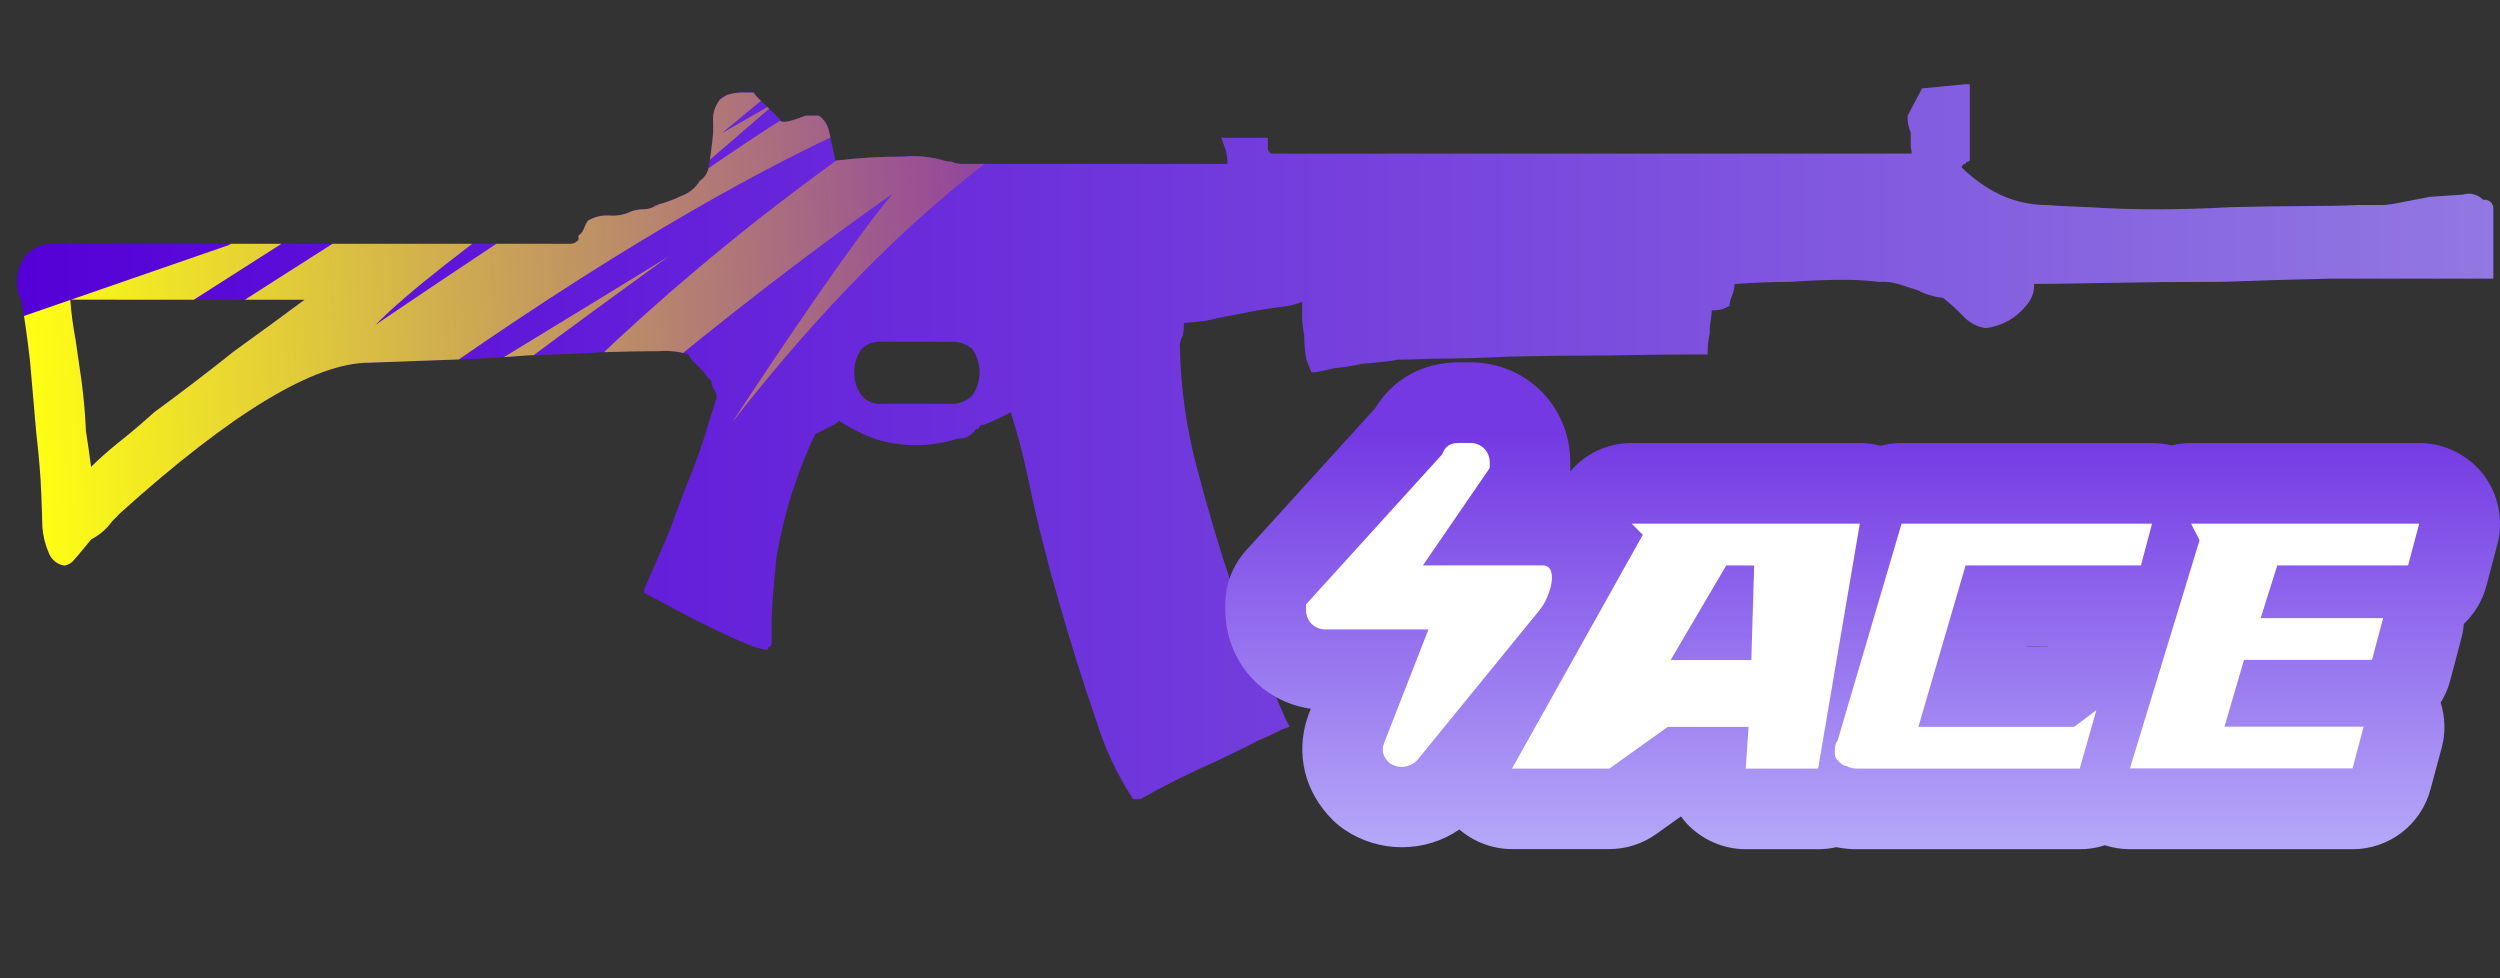<?xml version="1.0" encoding="utf-8"?>
<!-- Generator: Adobe Illustrator 16.0.0, SVG Export Plug-In . SVG Version: 6.00 Build 0)  -->
<!DOCTYPE svg PUBLIC "-//W3C//DTD SVG 1.1//EN" "http://www.w3.org/Graphics/SVG/1.1/DTD/svg11.dtd">
<svg version="1.1" id="case1" xmlns="http://www.w3.org/2000/svg" xmlns:xlink="http://www.w3.org/1999/xlink" x="0px" y="0px"
	 width="92px" height="36px" viewBox="0 0 92 36" enable-background="new 0 0 92 36" xml:space="preserve">
<rect x="0" y="0" width="92" height="36" fill="#333333" stroke="none"/>
<linearGradient id="galilar_1_" gradientUnits="userSpaceOnUse" x1="-7.676" y1="-811.024" x2="83.457" y2="-811.024" gradientTransform="matrix(1 0 0 -1 8.3 -794.77)">
	<stop  offset="0" style="stop-color:#5400D7"/>
	<stop  offset="1" style="stop-color:#9178E2"/>
</linearGradient>
<path id="galilar" fill="url(#galilar_1_)" d="M91.379,7.354c0.176-0.03,0.344,0.087,0.372,0.263
	c0.006,0.028,0.007,0.057,0.004,0.085v2.553h-6.026c-1.172,0.024-2.479,0.063-3.931,0.116c-1.425,0-2.849,0.013-4.272,0.04
	c-1.321,0.026-2.213,0.039-2.67,0.039c0.015,0.301-0.099,0.594-0.308,0.812c-0.368,0.458-0.903,0.75-1.487,0.812
	c-0.307-0.049-0.588-0.198-0.801-0.423c-0.236-0.25-0.494-0.483-0.766-0.696c-0.141-0.007-0.282-0.034-0.417-0.078
	c-0.175-0.043-0.341-0.107-0.496-0.193l-0.726-0.232c-0.225-0.068-0.455-0.094-0.688-0.077c-0.468-0.056-0.938-0.082-1.409-0.077
	c-0.533,0-1.171,0.026-1.906,0.077c-0.656,0-1.334,0.026-2.021,0.077c-0.005,0.132-0.03,0.262-0.075,0.387
	c-0.063,0.133-0.104,0.277-0.112,0.425l-0.269,0.117c-0.125,0.028-0.254,0.042-0.381,0.039c-0.007,0.13-0.021,0.259-0.04,0.387
	c-0.029,0.153-0.042,0.309-0.036,0.464c-0.06,0.254-0.082,0.514-0.075,0.773h-0.313c-1.043,0-2.188,0.013-3.432,0.039
	c-1.223,0-2.394,0.013-3.512,0.039c-1.094,0.052-2.021,0.078-2.787,0.077c-0.761,0.026-1.222,0.039-1.373,0.039
	c-0.177,0.037-0.354,0.063-0.533,0.077c-0.229,0.026-0.496,0.05-0.802,0.077c-0.325,0.076-0.657,0.127-0.991,0.155
	c-0.238,0.063-0.479,0.115-0.727,0.154H48.26l-0.188-0.47c-0.053-0.294-0.076-0.591-0.076-0.89
	c-0.047-0.229-0.072-0.463-0.076-0.697v-0.535c-0.268,0.106-0.552,0.171-0.839,0.193c-0.433,0.051-0.891,0.13-1.373,0.232
	c-0.458,0.079-0.903,0.168-1.336,0.273c-0.433,0.05-0.701,0.076-0.801,0.076c0,0.155-0.013,0.31-0.04,0.463
	c-0.062,0.107-0.101,0.226-0.114,0.349c0.024,1.502,0.23,2.997,0.612,4.45c0.407,1.572,0.853,3.068,1.334,4.488
	c0.509,1.366,0.955,2.514,1.337,3.442c0.407,0.903,0.608,1.368,0.608,1.394l0.15,0.271l-0.307,0.115
	c-0.271,0.146-0.553,0.271-0.838,0.389c-0.381,0.206-0.902,0.462-1.563,0.773c-0.953,0.414-1.883,0.879-2.787,1.392H41.7
	c-0.597-0.909-1.059-1.899-1.374-2.94c-0.483-1.394-0.94-2.851-1.372-4.371c-0.433-1.496-0.79-2.916-1.07-4.256
	c-0.182-0.902-0.411-1.794-0.686-2.671c-0.322,0.172-0.653,0.327-0.992,0.462c-0.082-0.01-0.16,0.038-0.188,0.116
	c0,0.027-0.04,0.04-0.113,0.04c-0.129,0.233-0.383,0.37-0.648,0.349c-0.966,0.311-2.003,0.324-2.978,0.04
	c-0.497-0.174-0.97-0.409-1.41-0.698c-0.042,0.072-0.109,0.126-0.188,0.153l-0.687,0.35c-0.667,1.414-1.142,2.91-1.41,4.449
	c-0.125,1.16-0.188,2.012-0.188,2.555v0.619c0.014,0.072-0.016,0.147-0.076,0.191c-0.051,0-0.077,0.039-0.077,0.117
	c-0.431,0-1.868-0.657-4.311-1.975l-0.229-0.114V21.7c0.305-0.696,0.623-1.433,0.954-2.204c0.281-0.801,0.561-1.537,0.84-2.207
	c0.254-0.67,0.458-1.276,0.61-1.817c0.152-0.463,0.24-0.751,0.268-0.85c-0.005-0.113-0.044-0.222-0.115-0.31
	c-0.052-0.094-0.081-0.199-0.085-0.307c-0.108-0.085-0.198-0.19-0.267-0.309c-0.102-0.104-0.205-0.209-0.306-0.31
	c-0.118-0.091-0.21-0.211-0.268-0.348c-0.346-0.103-0.708-0.143-1.068-0.116c-0.636,0-1.349,0.013-2.138,0.04
	c-0.814,0.052-1.717,0.09-2.709,0.115c-0.94,0.078-1.816,0.129-2.631,0.154l-3.205,0.116c-2.009,0-5.062,1.844-9.157,5.533
	l-0.305,0.31c-0.198,0.276-0.459,0.502-0.763,0.658c-0.356,0.438-0.584,0.709-0.686,0.813c-0.083,0.082-0.19,0.137-0.307,0.153
	c-0.261-0.041-0.479-0.223-0.571-0.471c-0.132-0.305-0.211-0.631-0.236-0.962c0-0.13-0.013-0.526-0.038-1.199
	c-0.023-0.646-0.088-1.409-0.188-2.283c-0.075-0.851-0.151-1.728-0.229-2.63c-0.101-0.877-0.205-1.598-0.304-2.167
	C0.519,10.553,0.578,9.89,0.953,9.4c0.25-0.283,0.614-0.439,0.992-0.427h18.999c0.134,0.01,0.264-0.047,0.346-0.154V8.668
	c0.084-0.057,0.15-0.138,0.188-0.233c0.04-0.108,0.09-0.212,0.151-0.31C21.87,7.98,22.15,7.913,22.43,7.932
	c0.276,0.023,0.553-0.03,0.801-0.153c0.148-0.052,0.304-0.079,0.461-0.078c0.166,0.003,0.328-0.051,0.458-0.155
	c0.329-0.083,0.648-0.199,0.953-0.347c0.271-0.101,0.5-0.292,0.648-0.541c0.209-0.138,0.337-0.37,0.343-0.62
	c0.051-0.26,0.104-0.645,0.152-1.162V4.529C26.205,4.17,26.332,3.813,26.59,3.56c0.265-0.115,0.551-0.168,0.839-0.154h0.304
	l0.115,0.154l0.841,0.813c0,0.18,0.317,0.141,0.953-0.116h0.496c0.201,0.15,0.337,0.371,0.38,0.617
	c0.077,0.336,0.153,0.683,0.229,1.041c0.82-0.104,1.647-0.154,2.475-0.149c0.515-0.049,1.034,0.002,1.53,0.149
	c0.087,0.024,0.177,0.037,0.267,0.04c0.132,0.058,0.276,0.085,0.42,0.078h9.73c0.006-0.225-0.033-0.448-0.114-0.658L44.94,5.071
	h1.717v0.31c-0.019,0.085,0.012,0.174,0.075,0.233c0,0.024,0.024,0.038,0.076,0.038h23.543c-0.006-0.091-0.021-0.182-0.037-0.271
	V4.877c-0.086-0.194-0.125-0.405-0.115-0.617l0.533-1.008l1.604-0.154h0.152v2.824l-0.116,0.04
	c-0.017,0.047-0.062,0.079-0.112,0.078c-0.031,0.034-0.059,0.073-0.076,0.116c0.354,0.348,0.75,0.646,1.185,0.889
	c0.618,0.337,1.313,0.511,2.021,0.502c0.281,0.028,0.787,0.053,1.524,0.078c0.737,0.051,1.551,0.077,2.438,0.077
	c0.891,0,1.793-0.026,2.711-0.078c0.992-0.025,1.867-0.038,2.629-0.04c0.813,0,1.504-0.011,2.061-0.039h0.963
	c0.245-0.021,0.487-0.059,0.729-0.115c0.281-0.05,0.608-0.116,0.99-0.188c0.435-0.026,0.828-0.053,1.187-0.079
	C90.887,7.076,91.184,7.15,91.379,7.354z M32.311,12.576c-0.23,0.011-0.449,0.108-0.611,0.272c-0.355,0.511-0.355,1.19,0,1.701
	c0.153,0.183,0.374,0.294,0.611,0.31h2.784c0.26-0.013,0.506-0.124,0.688-0.31c0.355-0.511,0.355-1.19,0-1.701
	c-0.191-0.167-0.434-0.262-0.688-0.272H32.311z M2.781,12.5c0.077,0.517,0.152,1.045,0.229,1.586
	c0.078,0.619,0.129,1.212,0.153,1.78c0.077,0.49,0.14,0.928,0.188,1.315c0.229-0.232,0.547-0.516,0.953-0.851
	c0.458-0.361,0.916-0.748,1.373-1.16c1.019-0.748,1.999-1.496,2.939-2.246c0.966-0.697,1.831-1.328,2.594-1.895H2.586
	C2.623,11.523,2.688,12.014,2.781,12.5z"/>
<linearGradient id="shape2_2_" gradientUnits="userSpaceOnUse" x1="68.547" y1="31" x2="68.547" y2="16">
	<stop  offset="0" style="stop-color:#B4A7F8"/>
	<stop  offset="1" style="stop-color:#7439E3"/>
</linearGradient>
<path id="shape2_1_" fill="url(#shape2_2_)" d="M78.38,31.251c-0.313,0-0.625-0.05-0.923-0.147
	c-0.297,0.102-0.607,0.147-0.921,0.147h-8.193c-0.185,0-0.446-0.009-0.77-0.075c-0.218,0.051-0.439,0.075-0.664,0.075h-2.664
	c-0.815,0-1.604-0.342-2.166-0.937c-0.078-0.086-0.149-0.174-0.22-0.27l-0.909,0.648c-0.503,0.359-1.101,0.554-1.726,0.554h-3.584
	c-0.719,0-1.402-0.267-1.937-0.72c-0.616,0.425-1.353,0.652-2.114,0.652c-0.75,0-1.479-0.222-2.104-0.642
	c-0.164-0.11-0.314-0.233-0.451-0.37c-1.021-1.021-1.363-2.423-0.92-3.753l0.044-0.128l0.079-0.203
	c-1.8-0.254-3.144-1.766-3.144-3.646V22.24c0-0.741,0.274-1.45,0.773-1.996l4.748-5.232c0.646-1.069,1.762-1.679,3.078-1.679h0.41
	c2.063,0,3.685,1.618,3.685,3.684c0,0-0.001,0.289-0.003,0.331c0.555-0.653,1.372-1.044,2.26-1.044h8.396
	c0.263,0,0.52,0.034,0.77,0.101c0.25-0.067,0.51-0.101,0.771-0.101H79.2c0.243,0,0.481,0.029,0.717,0.087
	c0.233-0.058,0.476-0.087,0.72-0.087h8.396c0.917,0,1.797,0.433,2.354,1.159c0.559,0.726,0.752,1.689,0.514,2.573l-0.404,1.532
	c-0.146,0.541-0.436,1.02-0.829,1.395c-0.017,0.188-0.045,0.372-0.097,0.555l-0.407,1.537c-0.075,0.282-0.19,0.551-0.349,0.799
	c0.168,0.532,0.188,1.109,0.041,1.656l-0.414,1.539c-0.346,1.297-1.521,2.202-2.863,2.202H78.38z M75.341,23.782l0.013-0.009h-0.793
	l-0.002,0.009H75.341z"/>
<path id="ACE" fill="#FFFFFF" d="M52.568,23.163h-3.789c-0.409,0-0.717-0.308-0.717-0.718c0-0.104,0-0.104,0-0.204l5.018-5.531
	c0.104-0.307,0.311-0.41,0.615-0.41h0.41c0.408,0,0.717,0.308,0.717,0.717c0,0.102,0,0.205,0,0.205l-2.459,3.584h4.402
	c0.613,0,0.311,1.127-0.104,1.639l-4.509,5.531c-0.309,0.308-0.717,0.308-1.021,0.104c-0.203-0.206-0.309-0.41-0.203-0.719
	L52.568,23.163L52.568,23.163L52.568,23.163z M60.046,19.271l0.409,0.41l-4.813,8.603h3.584l2.147-1.536h2.974l-0.104,1.536h2.663
	l1.535-9.013H60.046L60.046,19.271z M64.553,20.809l-0.104,3.482h-2.971l2.047-3.482H64.553L64.553,20.809z M68.343,28.284h8.191
	l0.612-2.15l-0.818,0.614h-5.732l1.739-5.941h6.452l0.408-1.535h-9.217l-2.355,7.988c-0.102,0.104-0.102,0.309-0.102,0.409
	c0,0.103,0,0.205,0.103,0.31c0.103,0.105,0.205,0.203,0.308,0.203C68.137,28.284,68.24,28.284,68.343,28.284L68.343,28.284
	L68.343,28.284z M80.632,19.271l0.312,0.609l-2.563,8.398h8.193l0.408-1.536h-5.121l0.718-2.458h4.711l0.41-1.537h-4.507
	l0.611-1.941h4.814l0.408-1.535H80.632L80.632,19.271z"/>
<g>
	<defs>
		<path id="SVGID_1_" d="M91.379,7.354c0.176-0.03,0.344,0.087,0.372,0.263c0.006,0.028,0.007,0.057,0.004,0.085v2.553h-6.026
			c-1.172,0.024-2.479,0.063-3.931,0.116c-1.425,0-2.849,0.013-4.272,0.04c-1.321,0.026-2.213,0.039-2.67,0.039
			c0.015,0.301-0.099,0.594-0.308,0.812c-0.368,0.458-0.903,0.75-1.487,0.812c-0.307-0.049-0.588-0.198-0.801-0.423
			c-0.236-0.25-0.494-0.483-0.766-0.696c-0.141-0.007-0.282-0.034-0.417-0.078c-0.175-0.043-0.341-0.107-0.496-0.193l-0.726-0.232
			c-0.225-0.068-0.455-0.094-0.688-0.077c-0.468-0.056-0.938-0.082-1.409-0.077c-0.533,0-1.171,0.026-1.906,0.077
			c-0.656,0-1.334,0.026-2.021,0.077c-0.005,0.132-0.03,0.262-0.075,0.387c-0.063,0.133-0.104,0.277-0.112,0.425l-0.269,0.117
			c-0.125,0.028-0.254,0.042-0.381,0.039c-0.007,0.13-0.021,0.259-0.04,0.387c-0.029,0.153-0.042,0.309-0.036,0.464
			c-0.06,0.254-0.082,0.514-0.075,0.773h-0.313c-1.043,0-2.188,0.013-3.432,0.039c-1.223,0-2.394,0.013-3.512,0.039
			c-1.094,0.052-2.021,0.078-2.787,0.077c-0.761,0.026-1.222,0.039-1.373,0.039c-0.177,0.037-0.354,0.063-0.533,0.077
			c-0.229,0.026-0.496,0.05-0.802,0.077c-0.325,0.076-0.657,0.127-0.991,0.155c-0.238,0.063-0.479,0.115-0.727,0.154H48.26
			l-0.188-0.47c-0.053-0.294-0.076-0.591-0.076-0.89c-0.047-0.229-0.072-0.463-0.076-0.697v-0.535
			c-0.268,0.106-0.552,0.171-0.839,0.193c-0.433,0.051-0.891,0.13-1.373,0.232c-0.458,0.079-0.903,0.168-1.336,0.273
			c-0.433,0.05-0.701,0.076-0.801,0.076c0,0.155-0.013,0.31-0.04,0.463c-0.062,0.107-0.101,0.226-0.114,0.349
			c0.024,1.502,0.23,2.997,0.612,4.45c0.407,1.572,0.853,3.068,1.334,4.488c0.509,1.366,0.955,2.514,1.337,3.442
			c0.407,0.903,0.608,1.368,0.608,1.394l0.15,0.271l-0.307,0.115c-0.271,0.146-0.553,0.271-0.838,0.389
			c-0.381,0.206-0.902,0.462-1.563,0.773c-0.953,0.414-1.883,0.879-2.787,1.392H41.7c-0.597-0.909-1.059-1.899-1.374-2.94
			c-0.483-1.394-0.94-2.851-1.372-4.371c-0.433-1.496-0.79-2.916-1.07-4.256c-0.182-0.902-0.411-1.794-0.686-2.671
			c-0.322,0.172-0.653,0.327-0.992,0.462c-0.082-0.01-0.16,0.038-0.188,0.116c0,0.027-0.04,0.04-0.113,0.04
			c-0.129,0.233-0.383,0.37-0.648,0.349c-0.966,0.311-2.003,0.324-2.978,0.04c-0.497-0.174-0.97-0.409-1.41-0.698
			c-0.042,0.072-0.109,0.126-0.188,0.153l-0.687,0.35c-0.667,1.414-1.142,2.91-1.41,4.449c-0.125,1.16-0.188,2.012-0.188,2.555
			v0.619c0.014,0.072-0.016,0.147-0.076,0.191c-0.051,0-0.077,0.039-0.077,0.117c-0.431,0-1.868-0.657-4.311-1.975l-0.229-0.114
			V21.7c0.305-0.696,0.623-1.433,0.954-2.204c0.281-0.801,0.561-1.537,0.84-2.207c0.254-0.67,0.458-1.276,0.61-1.817
			c0.152-0.463,0.24-0.751,0.268-0.85c-0.005-0.113-0.044-0.222-0.115-0.31c-0.052-0.094-0.081-0.199-0.085-0.307
			c-0.108-0.085-0.198-0.19-0.267-0.309c-0.102-0.104-0.205-0.209-0.306-0.31c-0.118-0.091-0.21-0.211-0.268-0.348
			c-0.346-0.103-0.708-0.143-1.068-0.116c-0.636,0-1.349,0.013-2.138,0.04c-0.814,0.052-1.717,0.09-2.709,0.115
			c-0.94,0.078-1.816,0.129-2.631,0.154l-3.205,0.116c-2.009,0-5.062,1.844-9.157,5.533l-0.305,0.31
			c-0.198,0.276-0.459,0.502-0.763,0.658c-0.356,0.438-0.584,0.709-0.686,0.813c-0.083,0.082-0.19,0.137-0.307,0.153
			c-0.261-0.041-0.479-0.223-0.571-0.471c-0.132-0.305-0.211-0.631-0.236-0.962c0-0.13-0.013-0.526-0.038-1.199
			c-0.023-0.646-0.088-1.409-0.188-2.283c-0.075-0.851-0.151-1.728-0.229-2.63c-0.101-0.877-0.205-1.598-0.304-2.167
			C0.519,10.553,0.578,9.89,0.953,9.4c0.25-0.283,0.614-0.439,0.992-0.427h18.999c0.134,0.01,0.264-0.047,0.346-0.154V8.668
			c0.084-0.057,0.15-0.138,0.188-0.233c0.04-0.108,0.09-0.212,0.151-0.31C21.87,7.98,22.15,7.913,22.43,7.932
			c0.276,0.023,0.553-0.03,0.801-0.153c0.148-0.052,0.304-0.079,0.461-0.078c0.166,0.003,0.328-0.051,0.458-0.155
			c0.329-0.083,0.648-0.199,0.953-0.347c0.271-0.101,0.5-0.292,0.648-0.541c0.209-0.138,0.337-0.37,0.343-0.62
			c0.051-0.26,0.104-0.645,0.152-1.162V4.529C26.205,4.17,26.332,3.813,26.59,3.56c0.265-0.115,0.551-0.168,0.839-0.154h0.304
			l0.115,0.154l0.841,0.813c0,0.18,0.317,0.141,0.953-0.116h0.496c0.201,0.15,0.337,0.371,0.38,0.617
			c0.077,0.336,0.153,0.683,0.229,1.041c0.82-0.104,1.647-0.154,2.475-0.149c0.515-0.049,1.034,0.002,1.53,0.149
			c0.087,0.024,0.177,0.037,0.267,0.04c0.132,0.058,0.276,0.085,0.42,0.078h9.73c0.006-0.225-0.033-0.448-0.114-0.658L44.94,5.071
			h1.717v0.31c-0.019,0.085,0.012,0.174,0.075,0.233c0,0.024,0.024,0.038,0.076,0.038h23.543c-0.006-0.091-0.021-0.182-0.037-0.271
			V4.877c-0.086-0.194-0.125-0.405-0.115-0.617l0.533-1.008l1.604-0.154h0.152v2.824l-0.116,0.04
			c-0.017,0.047-0.062,0.079-0.112,0.078c-0.031,0.034-0.059,0.073-0.076,0.116c0.354,0.348,0.75,0.646,1.185,0.889
			c0.618,0.337,1.313,0.511,2.021,0.502c0.281,0.028,0.787,0.053,1.524,0.078c0.737,0.051,1.551,0.077,2.438,0.077
			c0.891,0,1.793-0.026,2.711-0.078c0.992-0.025,1.867-0.038,2.629-0.04c0.813,0,1.504-0.011,2.061-0.039h0.963
			c0.245-0.021,0.487-0.059,0.729-0.115c0.281-0.05,0.608-0.116,0.99-0.188c0.435-0.026,0.828-0.053,1.187-0.079
			C90.887,7.076,91.184,7.15,91.379,7.354z M32.311,12.576c-0.23,0.011-0.449,0.108-0.611,0.272c-0.355,0.511-0.355,1.19,0,1.701
			c0.153,0.183,0.374,0.294,0.611,0.31h2.784c0.26-0.013,0.506-0.124,0.688-0.31c0.355-0.511,0.355-1.19,0-1.701
			c-0.191-0.167-0.434-0.262-0.688-0.272H32.311z M2.781,12.5c0.077,0.517,0.152,1.045,0.229,1.586
			c0.078,0.619,0.129,1.212,0.153,1.78c0.077,0.49,0.14,0.928,0.188,1.315c0.229-0.232,0.547-0.516,0.953-0.851
			c0.458-0.361,0.916-0.748,1.373-1.16c1.019-0.748,1.999-1.496,2.939-2.246c0.966-0.697,1.831-1.328,2.594-1.895H2.586
			C2.623,11.523,2.688,12.014,2.781,12.5z"/>
	</defs>
	<clipPath id="SVGID_2_">
		<use xlink:href="#SVGID_1_"  overflow="visible"/>
	</clipPath>
	
		<linearGradient id="SVGID_3_" gradientUnits="userSpaceOnUse" x1="-1514.311" y1="-327.153" x2="-1468.779" y2="-327.153" gradientTransform="matrix(0.998 -0.062 0.062 0.998 1532.289 242.551)">
		<stop  offset="0" style="stop-color:#FFFF13"/>
		<stop  offset="1" style="stop-color:#7411C3"/>
	</linearGradient>
	<path clip-path="url(#SVGID_2_)" fill="url(#SVGID_3_)" d="M8.405,9.024l11.341-6.042L4.922,12.441l0.544,0.889
		c0,0,28.675-18.854,37.51-21.469c0,0-24.502,15.325-29.156,20.093c0,0,13.448-9.158,17.85-11.281l-5.106,4.229l2.087-1.197
		L24.018,7.69c0,0,8.712-6.801,18.08-9.804l3.509,3.688c0,0-7.874,0.139-18.657,13.961c0,0,4.009-6.148,5.891-8.398
		c0,0-7.489,5.16-15.068,12.244l5.673-6.326c0,0-5.923,4.565-9.842,9.928c0,0,5.677-9.594,20.549-19.41
		c0,0-8.153,2.359-24.858,15.204c0,0,14.581-8.874,15.318-9.347c0.67-0.467-18.496,13.17-20.502,16.78
		C1.896,29.83,0.624,11.717,0.624,11.717L8.405,9.024z"/>
</g>
</svg>
